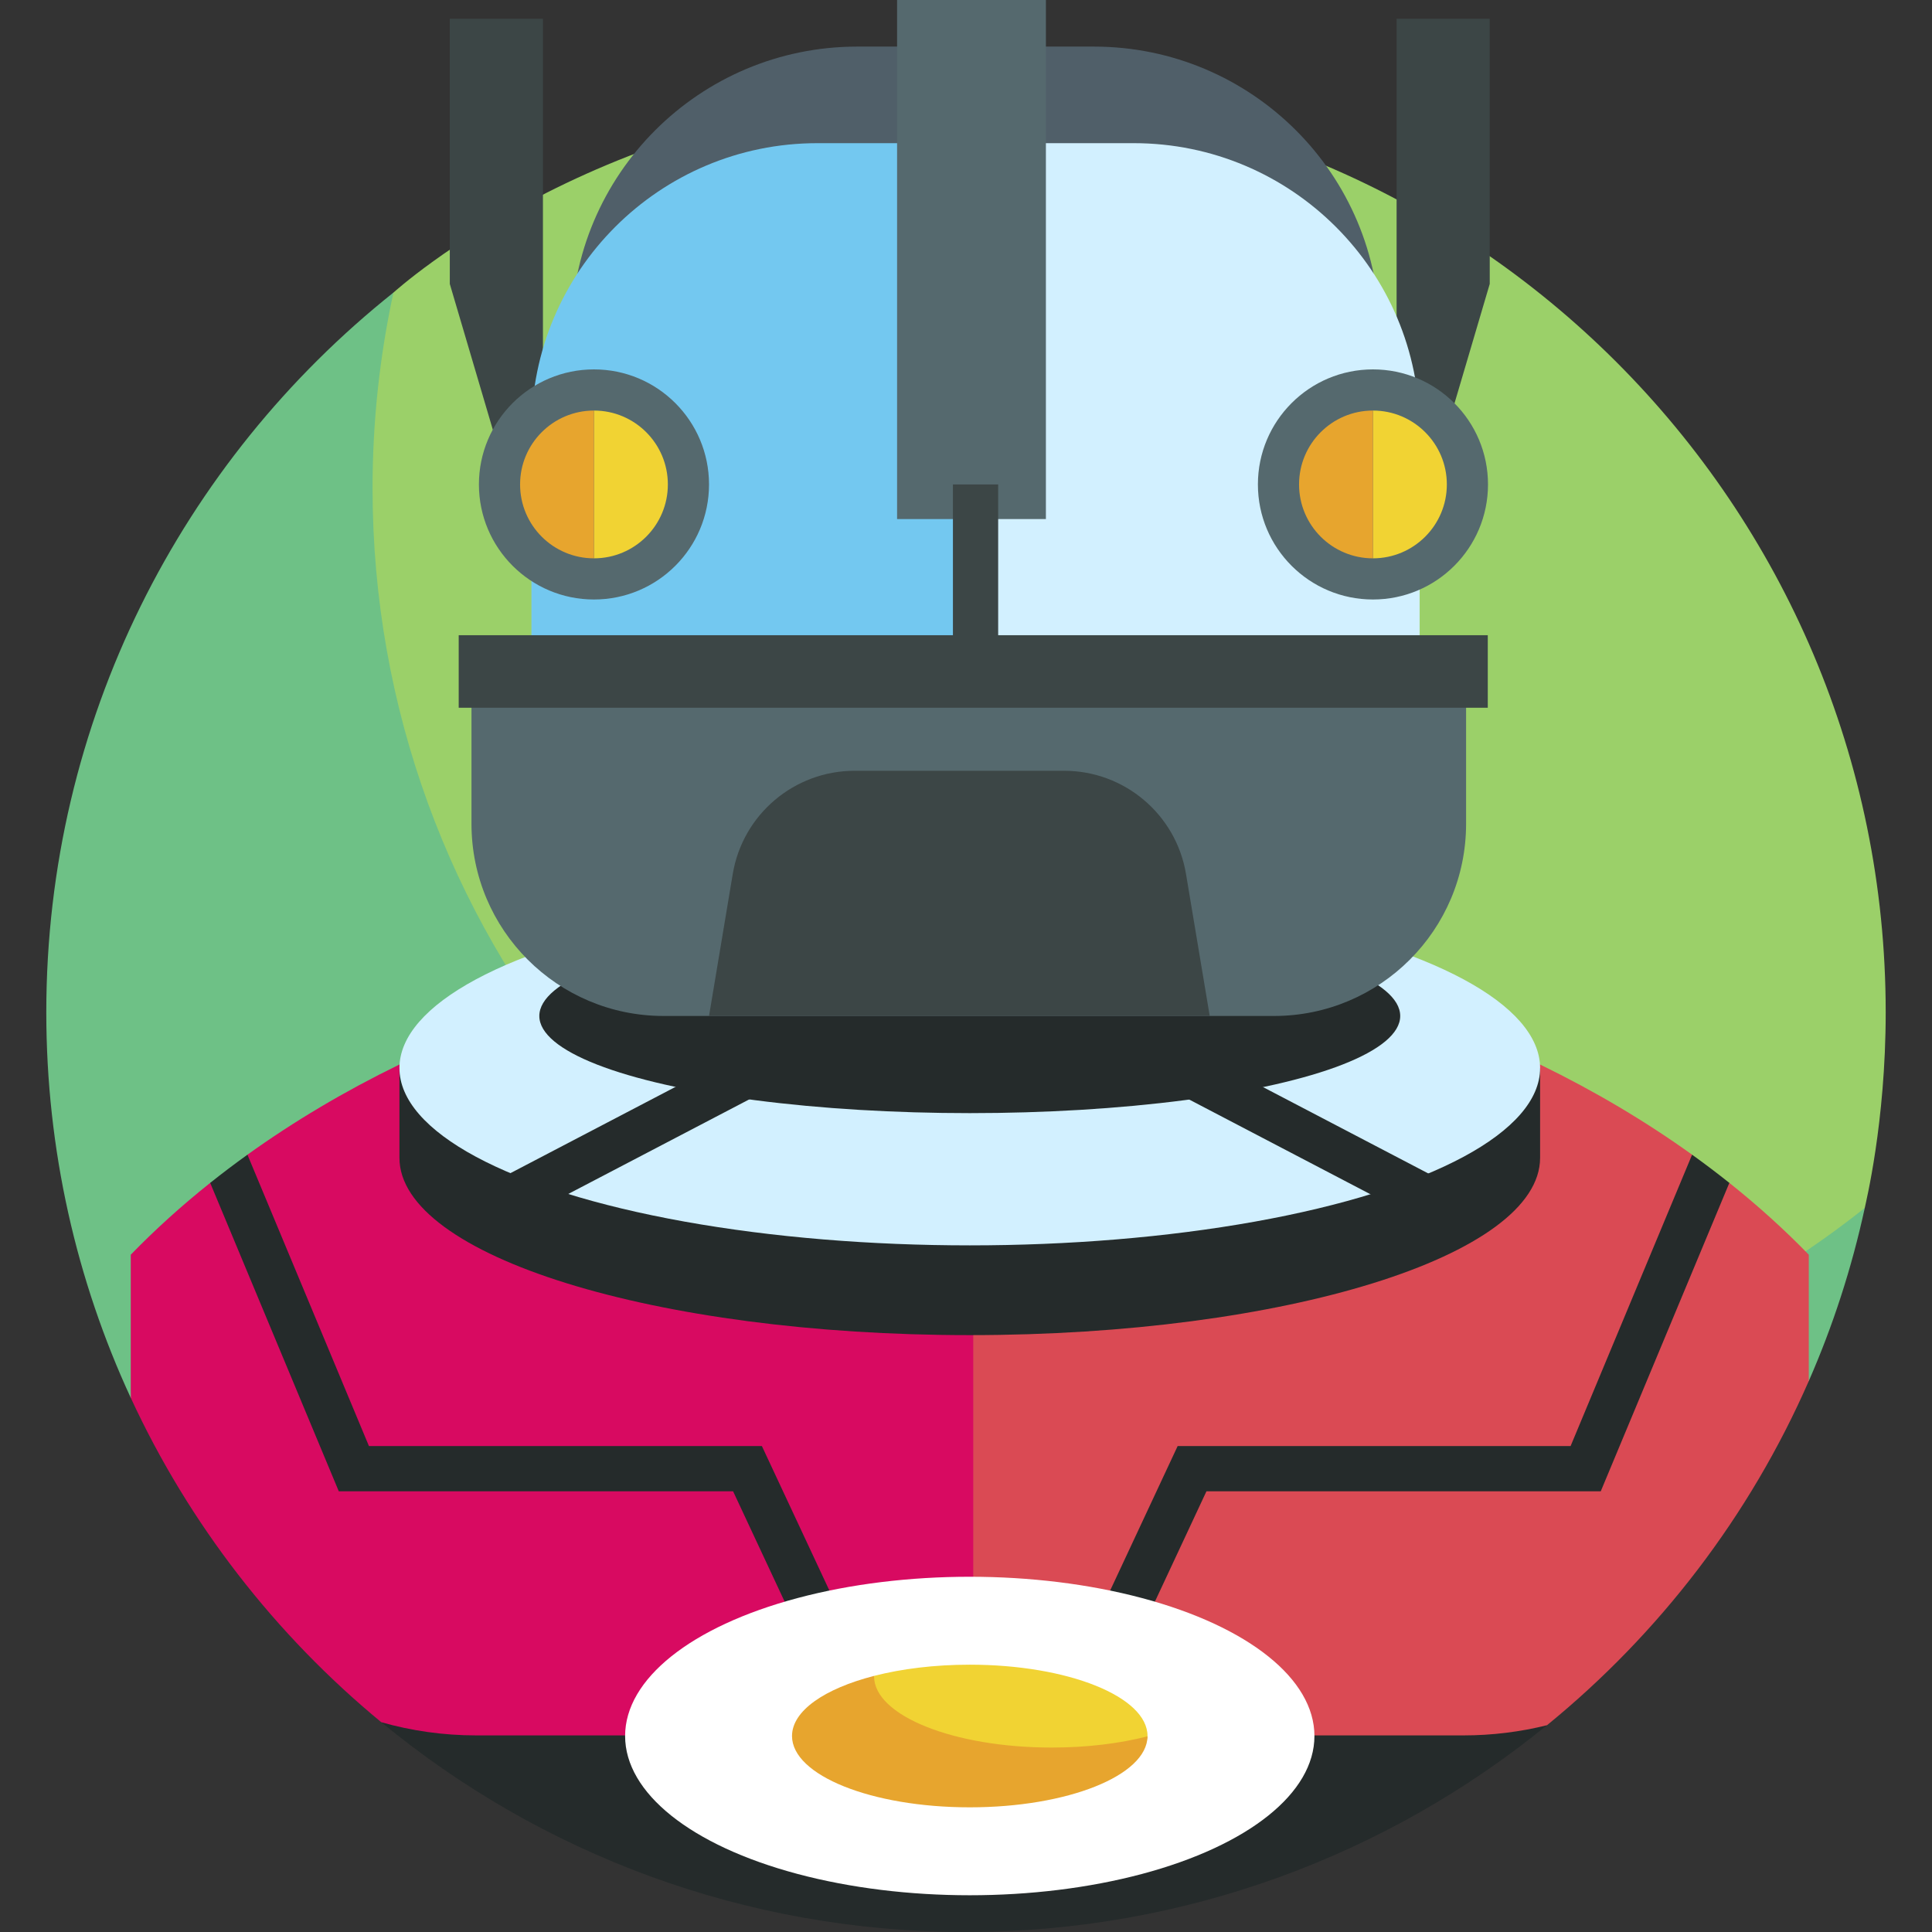 <svg id="Layer_1" enable-background="new 0 0 512.458 512.458" height="512" viewBox="0 0 512.458 512.458" width="512" xmlns="http://www.w3.org/2000/svg"><rect x="0" y="0" width="512.458" height="512.458" fill="#333333" stroke="none"/><g><g><g><path d="m256.229 24.56c-93.878 0-151.708 52.953-151.867 53.043 0 0-2.404 3.001-2.854 4.996-3.653 16.214-7.065 37.944-7.065 53.801 0 134.729 113.616 243.922 248.345 243.922 51.881 0 109.603-24.865 148.234-54.762.864-.669 3.606-5.163 3.606-5.163.17-1.04 5.549-22.459 5.549-51.888.001-134.729-109.219-243.949-243.948-243.949z" fill="#9bd069"/></g><g fill="#6ec186"><path d="m98.819 129.486c0-17.808 1.92-35.16 5.544-51.884-56.104 44.696-92.083 113.601-92.083 190.907 0 36.536 8.032 71.197 22.427 102.311l257.606-2.61c-110.52-23.241-193.494-121.292-193.494-238.724z"/><path d="m398.052 367.14 81.724-.828c6.385-14.589 11.393-29.946 14.853-45.915-27.87 22.199-60.707 38.428-96.577 46.743z"/></g></g><g><path d="m405.404 454.192h-300.66l-3.614 2.611c42.158 34.767 96.187 55.656 155.099 55.656 58.159 0 111.927-20.47 154.102-54.854z" fill="#252b2b"/><g><path d="m458.707 313.756-6.184-.536-3.699-6.941c-49.121-35.27-117.149-57.401-192.518-58.258v212.289h131.858c7.645 0 15.072-.937 22.171-2.701 29.766-24.267 53.758-55.466 69.44-91.297v-33.505c-6.467-6.66-13.506-13.022-21.068-19.051z" fill="#da4a54"/><path d="m65.634 306.279-3.936 6.831-5.947.646c-7.561 6.029-14.601 12.39-21.068 19.05v35.892c0 .709.009 1.417.025 2.122 15.476 33.453 38.307 62.807 66.417 85.989 7.997 2.28 16.441 3.501 25.17 3.501h131.858v-212.289c-75.37.857-143.398 22.989-192.519 58.258z" fill="#d80a61"/><g fill="#252b2b"><path d="m89.862 395.561h104.588l23.163 49.576 10.872-5.079-26.396-56.497h-104.229l-32.226-77.281c-3.385 2.431-6.681 4.924-9.883 7.477z"/><path d="m458.707 313.757c-3.202-2.553-6.498-5.046-9.883-7.477l-32.226 77.281h-104.228l-26.396 56.497 10.872 5.079 23.163-49.576h104.588z"/></g></g><g><g><path d="m408.507 307.112c0 25.973-67.73 47.028-151.278 47.028s-151.278-21.055-151.278-47.028c0-6.493 0-23.809 0-23.809 22.965-16.879 88.617-23.219 151.278-23.219 58.213 0 151.278 23.219 151.278 23.219s0 15.933 0 23.809z" fill="#252b2b"/></g><g><ellipse cx="257.229" cy="283.303" fill="#d2f0ff" rx="151.278" ry="47.028"/></g><g><path d="m129.565 295.374h75.41v12h-75.41z" fill="#252b2b" transform="matrix(.886 -.463 .463 .886 -120.575 111.767)"/></g><g><path d="m341.188 263.669h12v75.41h-12z" fill="#252b2b" transform="matrix(.463 -.886 .886 .463 -80.723 469.474)"/></g></g><g><ellipse cx="257.229" cy="269.484" fill="#252b2b" rx="114.175" ry="25.771"/></g><g><g><path d="m370.445 159.015 24.705-83.71v-70.324h-24.705z" fill="#3c4646"/></g><g><path d="m144.013 159.015-24.705-83.71v-70.324h24.705z" fill="#3c4646"/></g><g><path d="m365.965 179.545h-214.405v-91.348c0-41.885 33.955-75.84 75.84-75.84h62.726c41.885 0 75.84 33.955 75.84 75.84v91.348z" fill="#505f69"/></g><g><path d="m300.721 37.975h-40.473v183.712h116.312v-107.873c0-41.885-33.954-75.839-75.839-75.839z" fill="#d2f0ff"/></g><g><path d="m259.478 37.975h-42.675c-41.885 0-75.84 33.955-75.84 75.84v107.872h118.514v-183.712z" fill="#73c8f0"/></g><g><path d="m337.911 269.484h-161.884c-28.148 0-50.966-22.818-50.966-50.966v-39.781h263.815v39.781c.001 28.148-22.817 50.966-50.965 50.966z" fill="#55696e"/></g><g><g><circle cx="157.549" cy="128.498" fill="#55696e" r="30.517"/></g><g><path d="m157.549 108.898v39.198c10.824 0 19.599-8.775 19.599-19.599s-8.774-19.599-19.599-19.599z" fill="#f1d333"/></g><g><path d="m137.95 128.498c0 10.824 8.775 19.599 19.599 19.599v-39.198c-10.824-.001-19.599 8.774-19.599 19.599z" fill="#e7a52e"/></g></g><g><g><circle cx="364.172" cy="128.498" fill="#55696e" r="30.517"/></g><g><path d="m364.172 108.898v39.198c10.824 0 19.599-8.775 19.599-19.599s-8.775-19.599-19.599-19.599z" fill="#f1d333"/></g><g><path d="m344.573 128.498c0 10.824 8.775 19.599 19.599 19.599v-39.198c-10.825-.001-19.599 8.774-19.599 19.599z" fill="#e7a52e"/></g></g><g><path d="m237.947 0h39.476v137.678h-39.476z" fill="#55696e"/></g><g><path d="m320.877 269.484h-132.81l6.292-37.661c2.64-15.799 16.311-27.376 32.329-27.376h55.568c16.018 0 29.69 11.577 32.329 27.376z" fill="#3c4646"/></g><g><path d="m121.671 168.487h272.958v19.241h-272.958z" fill="#3c4646"/></g><g><path d="m252.762 128.498h12v49.609h-12z" fill="#3c4646"/></g></g><g><ellipse cx="257.229" cy="460.471" fill="#fff" rx="91.421" ry="42.241"/></g><g><path d="m257.229 441.553c-9.348 0-18.062 1.092-25.39 2.975-5.086 8.762.886 19.804 11.003 20.336 27.586 1.449 61.534 3.613 61.534-4.393 0-10.448-21.108-18.918-47.147-18.918z" fill="#f1d333"/></g><g><path d="m278.984 463.536c-26.039 0-47.147-8.47-47.147-18.918 0-.03.001-.06.001-.09-13.084 3.362-21.757 9.246-21.757 15.943 0 10.448 21.108 18.918 47.147 18.918 25.964 0 47.025-8.421 47.146-18.828-7.328 1.883-16.041 2.975-25.39 2.975z" fill="#e7a52e"/></g></g></g></svg>